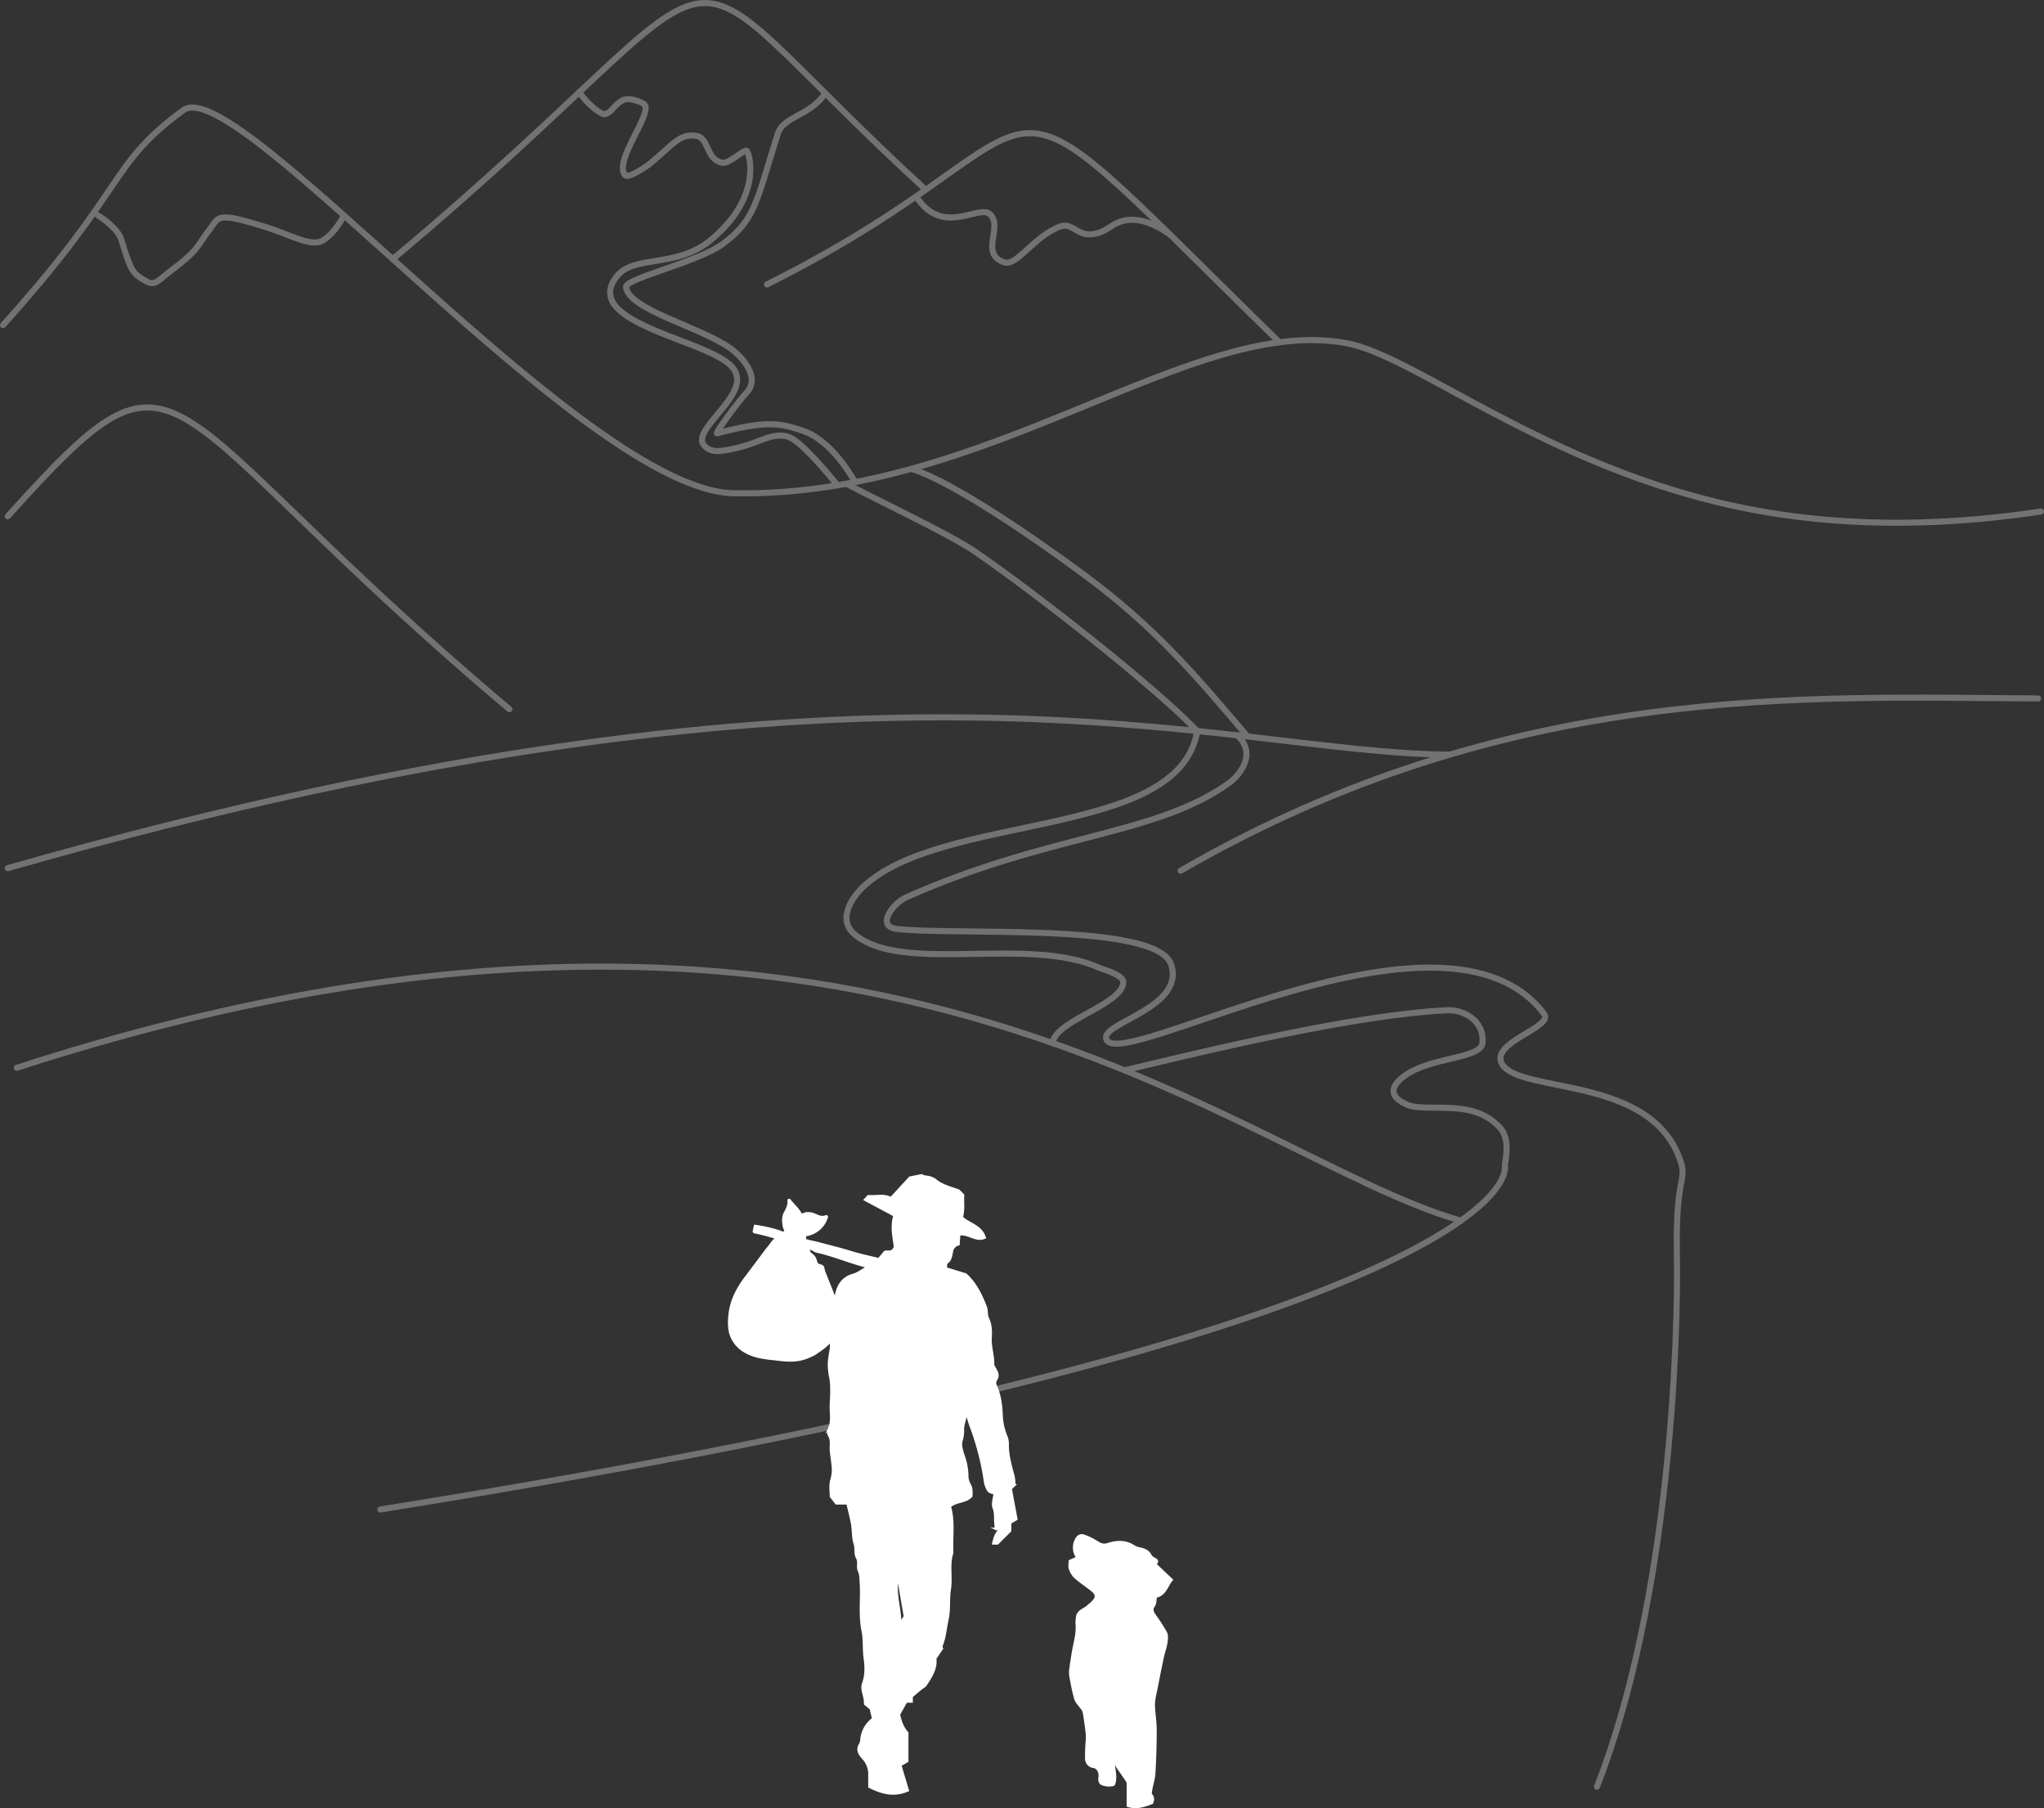 <svg id="Layer_1" data-name="Layer 1" xmlns="http://www.w3.org/2000/svg" viewBox="0 0 1010.21 893.51"><rect x="0" y="0" width="1010.21" height="893.51" fill="#333333" stroke="none"/><defs><style>.cls-1{fill:none;stroke:#727272;stroke-linecap:round;stroke-linejoin:round;stroke-width:3px;}.cls-2{fill:#fff;stroke:#fff;stroke-miterlimit:10;}</style></defs><path class="cls-1" d="M188,745.92C681.34,666.85,745.9,594.86,743.76,575.86c-.12-1,3.15-12.46-2.3-18.48-13.94-15.4-36.21-7-46.49-11.67-11.5-5.27-4.16-11.59-1-13.92,13.06-9.74,38.19-8.39,38.77-16.58.82-11.59-10.45-16.3-17-16-46,2.12-119.47,20.06-160,29.71" transform="translate(0 -0.01)"/><path class="cls-2" d="M414.4,649.93a20,20,0,0,0-1.21-6.77c-1.65-4.43-3.45-8.8-5.29-13.43h0a14,14,0,0,1-1-3.34c-.48-1.54-2.88-.85-3.33-2.39-.8-2.71-1-3.09-3.29-4.8-.35-.16-.46-2.48-.73-2.61-1.78-.79-1.76-4.08-1.57-5.9a.33.33,0,0,1,.28-.29,12.73,12.73,0,0,0,10.48-9,.36.36,0,0,0-.24-.44.53.53,0,0,0-.25,0c-1.74.75-3.42.22-5-.53-2.43-1.13-4.8-1.41-6.94-.1-.09.06-.06.41-.28,0-1.41-2.92-3.83-4.86-5.74-7.31a.32.32,0,0,0-.44-.12h0a.33.33,0,0,0-.15.33c.16,2.47-.94,4.43-2.05,6.56a8.61,8.61,0,0,0-.6,3.86,17.56,17.56,0,0,0,.5,3.14h0c.29.78,1,1.13.15,1.93a5,5,0,0,1-1.51,1.07c-1.07.41-2,1.62-2.89,2.35a13.45,13.45,0,0,0-2.41,2.75,18.75,18.75,0,0,1-1.84,2.32h0c-3.55,4.72-7,9.35-10.5,14-4.32,5.69-7.47,11.84-8.1,19-.34,3.82-.35,7.61,1.42,11.13,2.73,5.44,7.7,8,13.42,9.32a65.89,65.89,0,0,0,7,1c8.22,1,12.67,1.46,19.85-2.25a12.81,12.81,0,0,0,1.18-.72c4.45-3.07,7-4.75,9-9.18C414.64,654.08,414.42,653.64,414.4,649.93Z" transform="translate(0 -0.01)"/><path class="cls-2" d="M530.66,814.17c.8-4.07,1.85-8.09,1.35-12.22a23.28,23.28,0,0,1,.42-3.72,5.63,5.63,0,0,1,1.78-2.26c1.29-.92,2.81-1.5,3.82-2.71a10.87,10.87,0,0,0,3.21-3.3c1-1.93-.7-3.36-2.13-4.49-2.57-2-5.35-3.83-7.79-6a10.41,10.41,0,0,1-2.59-4.23c-.41-1.17-.07-2.6-.06-3.9l3.67-1.68a8.42,8.42,0,0,1-.68-8.7c.82-1.73,2.16-2.86,4.1-2.14a30.82,30.82,0,0,1,6.3,3.06c1.76,1.16,3.29,1.81,5.44,1.11,4.52-1.46,9-1.66,13.19,1.24a8,8,0,0,0,2.78.91c2.13.5,4,1.23,5.15,3.36a4.41,4.41,0,0,0,1.94,1.71c1.57.79,1.84,1.64.38,2.63l8.27,7.85c-2.51,2.92-3.21,7.39-7.91,8.4-.28,1.48-.13,3.28-.93,4.4-1.44,2-.48,3.35.52,4.86a84,84,0,0,1,5.4,8.41c.7,1.41.47,3.44.21,5.11-.38,2.4-1.28,4.72-1.78,7.1-1.22,5.75-2.36,11.52-3.49,17.29a29.48,29.48,0,0,0-.92,6.26c.11,4.14.88,8.27.88,12.4,0,7-.22,14.11-.62,21.16-.16,2.8-1.07,5.56-1.56,8.35-.15.82-.41,2,0,2.46,1.45,1.56.74,3,.41,4.11-4.12,1.63-8,2.79-12.1,1.4V882a3.35,3.35,0,0,0-.31-1.76c-1.54-2.37-3.2-4.67-4.79-7-.36-.53-.61-1.15-.92-1.72l-.8.58a48.37,48.37,0,0,1,.71,6c0,1.39-.26,3.75-1,4a9.38,9.38,0,0,1-5.17-.29c-1.61-.46-1.91-1.94-1.66-3.63.37-2.35-.89-4.65-2.9-5a4.1,4.1,0,0,1-3.71-4.2,79.09,79.09,0,0,1,.25-8,26.49,26.49,0,0,0,.1-4.08c-.42-3.64-.92-7.27-1.53-10.88a6.56,6.56,0,0,0-1.34-2.24c-1-1.41-2.34-2.67-2.83-4.22a85.8,85.8,0,0,1-2.1-9.51,15.09,15.09,0,0,1-.47-4.39C529.36,821.75,529.92,817.93,530.66,814.17Z" transform="translate(0 -0.01)"/><path class="cls-2" d="M499.61,735.73l1.84-1.84a27.43,27.43,0,0,0-.49-4.43c-1.35-5.17-2.91-10.28-2.82-15.72a9.86,9.86,0,0,0-.71-3.91,30.64,30.64,0,0,1-2.3-10.07c-.17-5.28-.8-10.33-3-15.15a2.92,2.92,0,0,1,0-2.42c2.18-2.93,0-5-1.24-7.64.26-4.42-1.54-9-1.2-13.93.21-3,0-6.35-1.26-8.89-1-2-.42-3.94-1.15-5.87-2.4-6.35-5.42-12.18-10-16.16l-9.75-3c.13-1-.07-2.32.38-2.6,2.15-1.39,2.21-3.87,2.68-5.77A4,4,0,0,1,473.8,615c.12-1.7.24-3.36.35-4.91,4.55-.74,8.09,3.57,12.63,1.54-1.77-6-8.11-6.84-11.34-10.13,1.12-4,.35-7.65.65-11l-2.21-2.21c-4-1.52-7.88-2.35-11-4.78a8.72,8.72,0,0,0-5-2.07,7.86,7.86,0,0,1-2.46-.74l-5.75,1.15L440.31,592c-3.52-1.92-7.51-.61-11.18-1-.67.71-1.11,1.18-1.74,1.87L442,600.69c-1.72,5.65-.27,11.11.25,15.42-1.23,3.18-3.06,2.11-4.88,2.41l-3.08,3.63c-4.45-1.1-8.85-2-13.1-3.29-5.63-1.77-11.36-3.14-17.05-4.66-2.6-.69-5.43-.94-7.75-2.32a5.86,5.86,0,0,1-1-.33c-1.81-.54-3.68-.86-5.52-1.33-2-.52-3.88-1.58-5.91-2.15a70.53,70.53,0,0,0-10.86-2.36c-.24,1-.44,1.92-.61,2.88l.28.36c6.43,1.27,12.87,3.5,19.18,5a45.66,45.66,0,0,1,11.36,4.51c8.77,1.9,16.79,5.49,25.5,7.61-2.6,1.44-4.71,3.16-7.12,3.83-6.24,1.74-8.27,6.71-8.79,12-.47,4.75-2,9.45-1.26,14.32.13.86.38,2-.05,2.58-1.88,2.37-.6,5-1,7.53s-.86,5-1,7.47a33.82,33.82,0,0,0,.84,7.5c.64,4.12.33,8.42.13,12.63s.91,8.25-.95,12.25a3.71,3.71,0,0,0,0,3.09c1.68,2.59.66,5.38,1,8,.35,2.84.79,5.68,1,8.53a19.17,19.17,0,0,1-.87,5.92c-.63,2.67-.16,5.59-.16,7.79l2.7,3.48h5.49c.81,3.51,1.73,6.85,2.32,10.25.55,3.16.27,6.54,1.25,9.53.79,2.38.06,5.08,1.1,6.88,1.33,2.31.09,4.56.95,6.49,1,2.16.85,4.28,1,6.46.46,7.76-.72,15.54.9,23.33.89,4.27.39,8.82,1,13.27.58,4.13.77,8.5-.77,12.75-1.15,3.15,1.18,6.3.93,10.07l2.86,2.39c.46,2,.78,3.38,1.12,4.88a14.63,14.63,0,0,0-5.54,8.63c-.29,1.3-.16,2.82-.82,3.87-1.9,3-.24,5.24,1.53,7.19a11.46,11.46,0,0,1,3,8.27v5.73c6.19,3.19,12.28,4.79,19.17,1.81-1.25-4.16-2.5-8.37-3.73-12.46l3.45-2V856.29c-2.12-2.48-3-4.46-4.14-9,1.14-2.06,2.33-4.2,3.55-6.38h2.76v-2.54c1.34-1.13,2.76-2.36,4.21-3.56.91-.76,2.11-1.3,2.73-2.23,2.65-4,5.35-8.08,4.69-13l3.18-4.69a4.3,4.3,0,0,1,0-1.75c1.67-4.16,1.94-8.68,2.9-13,1.06-4.75.36-9.85,1.14-14.83.94-5.91-.74-12.08,1.2-18-.41-7.58,1-15.26-1.17-22.81,3-2.84,7.86-1.92,10.62-5.18.06-2,.23-4-.94-5.91a8.56,8.56,0,0,1-1.07-4.26,30,30,0,0,0-1.84-9.74c-.79-2.34-1.66-5.12-1.06-7.31a17.45,17.45,0,0,0,.76-5.42c-.12-2.81,1.26-5.17,1.52-8.71.94,3,1.5,5,2.23,7a130,130,0,0,1,6.9,26.68,11.91,11.91,0,0,0,1.77,5c.61.9,2.27,1.08,3.06,1.41-.23,2.48-1.22,5.1-.46,7,1,2.59.64,5,.85,7.55.09,1,.12,2,.17,2.94a2.5,2.5,0,0,0,2.15-.83,3.55,3.55,0,0,1-.17-.64c0-.16.37-.37.63.17.19,0,0,.67-.17,1.3-.07-.2-.14-.4-.22-.6-1.1,2-1.85,2.91-2.34,4a25.74,25.74,0,0,0-1.13,3.85H493l6.32-6.3v-3.93l3.1-1.84C501.44,745.51,500.54,740.69,499.61,735.73ZM445,802.07c0-7.5-2.92-14.65-1.22-22.83,1.19,7,2.23,13,3.36,19.54Z" transform="translate(0 -0.01)"/><path class="cls-1" d="M1008.71,252.76c-36.09,5.44-95.66,10.89-159.52-4.5-89.45-21.57-150.85-72.39-183.25-78.58-77-14.73-176.92,76.4-303.31,74.08C289,242.41,117.14,35.19,90.68,54.41,53.76,81.3,62.94,92.56,1.5,160.67" transform="translate(0 -0.01)"/><path class="cls-1" d="M577.59,440.25" transform="translate(0 -0.01)"/><path class="cls-1" d="M1007.28,345.15c-112.94-.52-261.13-8.83-423.79,85.13" transform="translate(0 -0.01)"/><path class="cls-1" d="M716.53,372.91C603.59,372.41,435.18,305.79,3.85,429" transform="translate(0 -0.01)"/><path class="cls-1" d="M251.78,350.48C71.55,198.74,93.85,155.29,3.85,255.11" transform="translate(0 -0.01)"/><path class="cls-1" d="M722.05,603.22C612.28,572.41,426.79,391.85,8.28,527.67" transform="translate(0 -0.01)"/><path class="cls-1" d="M632.33,169.16C472.41,12.82,540.76,59.81,379.06,140.57" transform="translate(0 -0.01)"/><path class="cls-1" d="M457.52,93.79C314.28-37.59,384.06-30.88,194.1,128.05" transform="translate(0 -0.01)"/><path class="cls-1" d="M578.28,115.94c-11.76-8.32-19.68-8.16-24.84-6.27s-7.17,5.26-13.41,6.07c-7.73,1-10-6-16.07-3.78-13.06,4.78-21.49,20-27.77,17.66-12.11-4.4-.52-16.87-6.63-23.5-5.38-5.84-23.1,11.37-36.5-8.6" transform="translate(0 -0.01)"/><path class="cls-1" d="M789.28,882.93c36.22-92.52,40.26-221.12,39.49-264.22-.69-38.78,5.42-34.65,1.52-45.74-14.57-41.5-78.3-32.53-87.7-46.82-7.18-10.92,25.63-18.44,20.55-25.14C714,436.12,551.48,532,546.71,513.28c-2.06-8,39.15-15.36,32.1-36.65S470.28,462.48,443,459c-10-1.29-1.94-12.55,5.12-15.69,71.06-31.55,123-30.3,159.32-56.39,5.56-4,13.82-14.64,4.1-23.52" transform="translate(0 -0.01)"/><path class="cls-1" d="M591.71,361.25c-8.92,54.09-126.64,39.76-165.55,77.42-4.35,4.22-12.91,15.41-3.69,23.13,23.62,19.77,85.83.38,121,16.55,1,.46,11.77,3.32,11.69,7-.23,11.15-33.64,18.81-34.93,30.1" transform="translate(0 -0.01)"/><path class="cls-1" d="M615.84,363.1c-24.64-29-44.62-52.79-79.33-78.53-27.86-20.66-67-47.08-86.1-52.89" transform="translate(0 -0.01)"/><path class="cls-1" d="M591.71,361.25c-21-21.9-78.61-67.2-109.67-88.56-13.09-9-51.51-26.92-63.68-33.64" transform="translate(0 -0.01)"/><path class="cls-1" d="M422.66,238.25c-9.48-16.08-18.56-22.68-24.89-25-12.65-4.58-19.64-5.34-43.38.9-1.41.37,10.55-15.8,14.62-20.15,7.15-7.63-2.57-17.94-7.73-21.67-15-10.81-51-19.36-51.85-30.54-.32-4.16,36-12.43,47.77-21.22,16.18-12,16.39-20.28,27.21-54.43,2.8-8.85,15.87-8.7,23.49-20.1" transform="translate(0 -0.01)"/><path class="cls-1" d="M413.93,239.82c-8.07-10-19.4-22.58-24.4-24-8.06-2.28-13.46,2.77-25.18,5.52-8.86,2.08-13.2,2.5-16.46-1.38-6.14-7.28,20.08-23.09,16-35.08-1.91-5.7-9.27-9.66-27.73-16.63-18.91-7.13-26.3-11.12-31.26-16.18-4.31-4.4-4.67-10.14.26-15.9,8.8-10.27,29-3.64,45.88-17.37,25-20.38,20-41.33,18.06-44.24-.77-1.16-8.75,6.26-11.68,5.92-8.29-1-6.95-11.89-12.79-13.2-8.51-1.92-12.4,4.62-23.33,13.53-1.83,1.49-10.89,7.69-12.44,5.71-5.68-7.28,14.12-30.67,9.54-35-.69-.65-7.11-3.75-10.56-2-4.67,2.43-5.25,6-8.81,6.88-1.93.45-8.32-4.52-12.79-10.85" transform="translate(0 -0.01)"/><path class="cls-1" d="M170,106.48c-1.87,3.53-5.88,10.14-11.15,12.7-5.57,2.71-16.15-3.44-27.55-7-24.78-7.67-22.83-5.14-27.68,1.22-7.3,9.58-5,9.72-20,21.08-6,4.54-7.08,7.16-12.15,4.09-5.67-3.43-6.64-4-11.51-20.11-1.63-5.36-9.32-10.69-11.58-12" transform="translate(0 -0.01)"/></svg>
